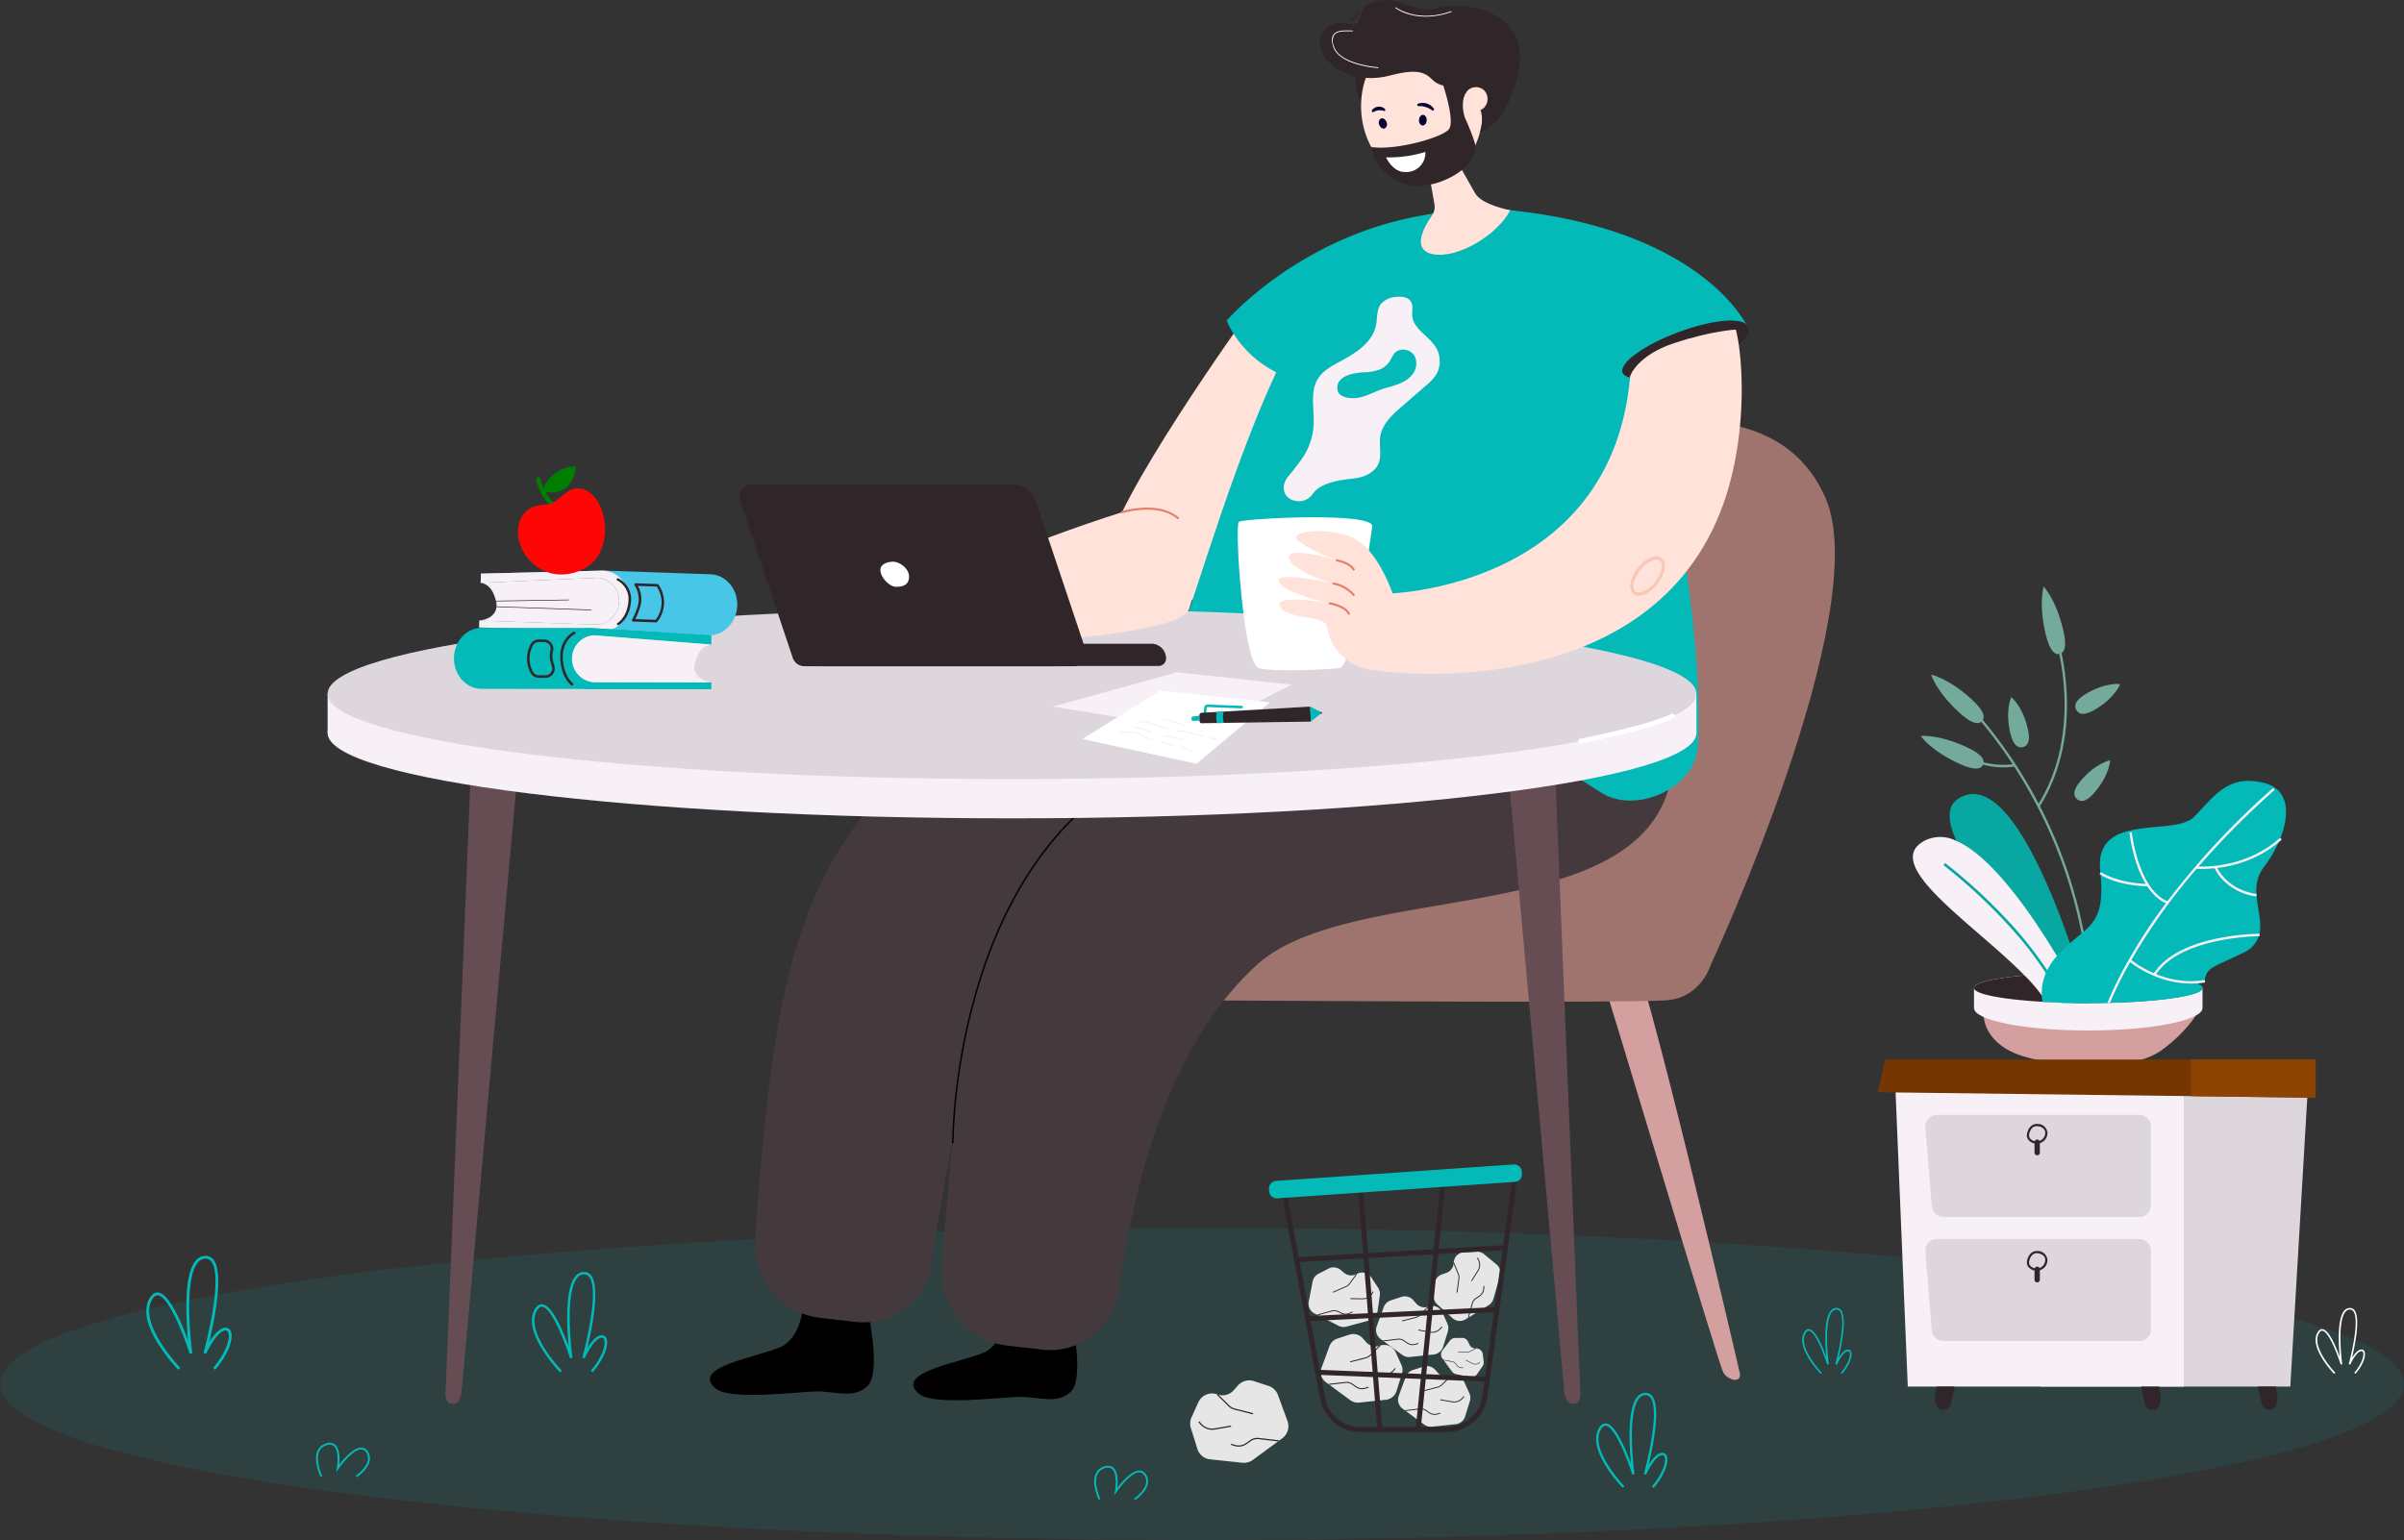 <svg xmlns="http://www.w3.org/2000/svg" xmlns:xlink="http://www.w3.org/1999/xlink" width="593" height="380" viewBox="0 0 593 380">
  <rect x="0" y="0" width="593" height="380" fill="#333333" stroke="none"/>
  <defs>
    <clipPath id="clip-path">
      <rect id="Rectangle_19918" data-name="Rectangle 19918" width="8.567" height="9.727" fill="none"/>
    </clipPath>
  </defs>
  <g id="Group_54543" data-name="Group 54543" transform="translate(-1 0)">
    <g id="Group_54545" data-name="Group 54545" transform="translate(0 0)">
      <g id="Group_52804" data-name="Group 52804">
        <g id="Group_54544" data-name="Group 54544">
          <path id="Path_49841" data-name="Path 49841" d="M1036.82,327.135s-33.659,46.788-34.811,59.539-5.442,21.224,18.816,12.094c17.462-6.572,36.013-47.385,36.013-47.385l-7.527-15.441Z" transform="translate(-728.031 -249.75)" fill="#ffe3db"/>
          <path id="Path_49842" data-name="Path 49842" d="M593,925.993c0,21.262-132.747,38.5-296.5,38.5S0,947.255,0,925.993s132.748-38.5,296.5-38.5S593,904.731,593,925.993" transform="translate(1 -584.492)" fill="#04bab8" opacity="0.1"/>
          <path id="Path_49843" data-name="Path 49843" d="M1337.612,816.2s-24.008-103.757-27.727-106.8-9.469-.339-7.439,5.41,29.942,99.293,31.109,101.389c1.127,2.024,4.732,2.9,4.058,0" transform="translate(-907.486 -477.578)" fill="#d3a09f"/>
          <path id="Path_49844" data-name="Path 49844" d="M979.879,476.872c12.5-15.954,63.062-54.961,89.054-68.6,33.115-17.379,73.267-24.221,85.359,4.011s-28.413,115.194-28.413,115.194-2.249,7.725-10.454,8.588-110.38.03-125.484,0c-44.272-.089-35.2-27.1-10.061-59.191" transform="translate(-702.936 -289.281)" fill="#9f746e"/>
          <path id="Path_49845" data-name="Path 49845" d="M908.457,936.642s-.1,8.4-5.751,10.836-22.075,4.789-15.857,10.1c3.568,3.051,20.168.836,24.863.776s9.128,1.929,12.576-1.258c3.794-3.506-.266-20.659-.266-20.659s-4.023,2.163-7.668,2.115c-5.251-.069-7.9-1.914-7.9-1.914" transform="translate(-659.174 -613.67)"/>
          <path id="Path_49846" data-name="Path 49846" d="M784.209,933.258s-.088,8.4-5.732,10.846-22.067,4.827-15.839,10.133c3.573,3.045,20.17.8,24.864.732s9.132,1.913,12.574-1.28c3.787-3.513-.3-20.659-.3-20.659s-4.02,2.169-7.664,2.128c-5.252-.059-7.9-1.9-7.9-1.9" transform="translate(-585.128 -611.637)"/>
          <path id="Path_49847" data-name="Path 49847" d="M804.962,691.194a18.25,18.25,0,0,1-16.144-19.378c3.783-55.007,8.9-82.711,27.486-105.633,11.94-14.726,29.377-28.7,50.29-36.336,18.031-6.583,33.222-9.368,52.932-8.825,32.143.887,46.8,6.947,46.8,6.947,19.7,51.99-18.47,55.371-46.4,54.339q-1.383-.051-2.781-.083c-16.931-.391-47.241,1.306-60.016,17.062-10.116,12.477-17.947,30.542-24.709,78.3a17.077,17.077,0,0,1-18.833,14.592Z" transform="translate(-601.535 -365.997)" fill="#44393d"/>
          <path id="Path_49848" data-name="Path 49848" d="M919.087,718.483a18.25,18.25,0,0,1-16.144-19.378c3.783-55.007,8.9-82.711,27.486-105.633,11.94-14.725,28.886-25.158,50.368-31.006,15.331-4.174,33.1-6.015,52.81-5.471,32.143.887,46.847-1.737,46.847-1.737,20.375,66.133-73.135,44.406-100.131,69.508-11.763,10.937-27.016,32.352-33.777,80.107a17.076,17.076,0,0,1-18.833,14.592Z" transform="translate(-669.566 -386.445)" fill="#44393d"/>
          <path id="Path_49849" data-name="Path 49849" d="M1158.708,288.482s-9.877-26.138-43.631-24.327-47.851,47.167-66.713,105.278c0,0-.031,6.149,28.368,13.881,18.443,5.021,38.378-.237,75.278,24.041,8.693,5.72,23.508-.954,24.083-11.343,1.143-20.692-3.114-60.211-17.385-107.53" transform="translate(-756.279 -211.913)" fill="#04bab8"/>
          <path id="Path_49850" data-name="Path 49850" d="M1205.356,291.843l-29.659,9.4s-61.408,7.188-77.778,4.563-21.046-15.568-21.046-15.568,17.093-19.864,46.569-25.621a82.649,82.649,0,0,1,8.627-1.226c5.007-.442,9.821-.9,14.735-.385,48.023,5.035,58.551,28.841,58.551,28.841" transform="translate(-773.274 -211.144)" fill="#04bab8"/>
          <path id="Path_49851" data-name="Path 49851" d="M1349.343,332.675c1.588,3.537-5.36,6.855-13.877,10.012s-16.114,3.794-16.968,1.422,5.36-6.855,13.878-10.012,15.935-3.722,16.967-1.422" transform="translate(-917.26 -252.18)" fill="#30262a"/>
          <path id="Path_49852" data-name="Path 49852" d="M1206.074,213.3l-5.084-8.965-1.479-2.61-8.7-15.346,2.91,16.522,1.748,9.916.553,3.139c.375,2.131-.815,2.856-1.98,5.034-.472.882-3.548,6.279,1.508,7.308,6.3,1.282,16.193-4.909,19.174-10.834-.034,0-7.008-1.266-8.651-4.163" transform="translate(-841.192 -165.602)" fill="#ffe3db"/>
          <path id="Path_49853" data-name="Path 49853" d="M1154.969,178.178a22.137,22.137,0,0,0,1.964,8.981c2.132,4.768,4.528-8.623,4.528-8.623Z" transform="translate(-819.824 -160.715)" fill="#30262a"/>
          <path id="Path_49854" data-name="Path 49854" d="M1159,175.815c-.844-9.937,5.151-18.56,13.392-19.26s15.606,6.787,16.45,16.724-5.151,18.56-13.392,19.26-15.606-6.787-16.45-16.724" transform="translate(-822.184 -147.798)" fill="#ffe3db"/>
          <path id="Path_49855" data-name="Path 49855" d="M1173.088,155.292l-7.242.814a5.275,5.275,0,0,1-4.331-1.481c-1.947-1.954-3.948-2.738-10.5-1.045-8.3,2.143-14.909-1.635-16.77-5.814-1.9-4.266,1.719-8.229,6.386-7.018s1.721-3.618,5.64-5.056c7.323-2.687,10.01,2.823,16.149,1.282,8.05-2.021,23.914.963,20.149,16.735Z" transform="translate(-807.166 -134.941)" fill="#30262a"/>
          <path id="Path_49856" data-name="Path 49856" d="M1193.463,198.6a.3.3,0,0,1,.013-.576,3.287,3.287,0,0,1,3.844,1.2.305.305,0,0,1-.046.427.333.333,0,0,1-.427-.046,5.2,5.2,0,0,0-3.192-1,.3.3,0,0,1-.192-.005" transform="translate(-842.653 -172.424)" fill="#080435"/>
          <path id="Path_49857" data-name="Path 49857" d="M1196.192,206.472c-.037.723-.492,1.288-1.017,1.261s-.921-.635-.884-1.358.492-1.288,1.017-1.261.92.635.884,1.358" transform="translate(-843.265 -176.771)" fill="#080435"/>
          <path id="Path_49858" data-name="Path 49858" d="M1165.752,201.458a.222.222,0,0,1-.193-.113.364.364,0,0,1,.028-.426,2.129,2.129,0,0,1,3.1-.318.361.361,0,0,1,.1.413.225.225,0,0,1-.318.116,3.183,3.183,0,0,0-2.574.261.2.2,0,0,1-.138.067" transform="translate(-826.106 -173.761)" fill="#080435"/>
          <path id="Path_49859" data-name="Path 49859" d="M1171.661,208.161a1.176,1.176,0,0,1-.46,1.554c-.5.175-1.093-.236-1.334-.919a1.175,1.175,0,0,1,.46-1.554c.5-.175,1.093.236,1.335.919" transform="translate(-828.647 -178.016)" fill="#080435"/>
          <path id="Path_49860" data-name="Path 49860" d="M1227.512,180.763s-2.581,11.622-9.347,13.913c0,0,3.849-9.269-9.042-11.585,0,0,10.478-4.08,18.389-2.328" transform="translate(-852.108 -161.995)" fill="#30262a"/>
          <path id="Path_49861" data-name="Path 49861" d="M1226.013,193.514a2.93,2.93,0,1,1,.26-4.362,3.1,3.1,0,0,1-.26,4.362" transform="translate(-859.11 -166.784)" fill="#ffe3db"/>
          <path id="Path_49862" data-name="Path 49862" d="M1182.916,187.12s2.883,8.649,1.447,10.718-13.181,5.391-19.2,4.46a11.842,11.842,0,0,0,12.074,9.568,17.223,17.223,0,0,0,5.678-1.262c3.74-1.53,7.168-3.965,7.983-7.923.248-1.2-2.648-7.646-2.648-7.646s-1.4-3.846.454-6.412c0,0-3.184-1.81-5.783-1.5" transform="translate(-825.901 -166.025)" fill="#30262a"/>
          <path id="Path_49863" data-name="Path 49863" d="M1174.147,229.1a30.727,30.727,0,0,0,9.708-1.335,4.712,4.712,0,0,1-4.965,4.957c-3.049.107-4.742-3.622-4.742-3.622" transform="translate(-831.258 -190.274)" fill="#fff"/>
          <path id="Path_49864" data-name="Path 49864" d="M1152.253,143.535l-.075-.4a1.871,1.871,0,0,0,1.767-2.009l.405-.05a2.29,2.29,0,0,1-2.1,2.461" transform="translate(-818.163 -138.597)" fill="#30262a"/>
          <path id="Path_49865" data-name="Path 49865" d="M1152.56,162.847a27.325,27.325,0,0,1-5.01-.906c-3.414-.979-5.528-2.513-6.114-4.438-.408-1.34-.369-2.307.119-2.957.779-1.035,2.521-1.012,4.059-.99q.342,0,.664.006v.2c-.217,0-.439,0-.667-.006-1.489-.021-3.177-.044-3.893.908a3.082,3.082,0,0,0-.088,2.774c1.371,4.5,10.847,5.193,10.943,5.2Z" transform="translate(-811.593 -146.035)" fill="#fff"/>
          <path id="Path_49866" data-name="Path 49866" d="M1187.33,141.694a14.99,14.99,0,0,1-3.821-.481,11.067,11.067,0,0,1-3.734-1.666l.125-.161c.052.04,5.307,4.007,13.736.932l.07.192a18.541,18.541,0,0,1-6.376,1.184" transform="translate(-834.613 -137.591)" fill="#fff"/>
          <path id="Path_49867" data-name="Path 49867" d="M909.083,689.07a149.511,149.511,0,0,1,7.829-43.751c4.584-13.249,10.913-24.435,18.813-33.25a69.964,69.964,0,0,1,36.784-21.759l.084.359A69.6,69.6,0,0,0,936,612.315c-7.867,8.778-14.172,19.922-18.739,33.124a149.077,149.077,0,0,0-7.809,43.629Z" transform="translate(-673.252 -407.008)" fill="#020202"/>
          <path id="Path_49875" data-name="Path 49875" d="M1262.171,738.021l.864-.084c.673-.066,1.176-1.178,1.123-2.485l-6.7-165.2-12.737-6.307,15.44,170.746c.113,1.954,1,3.427,2.012,3.329" transform="translate(-873.327 -391.623)" fill="#654d53"/>
          <path id="Path_49876" data-name="Path 49876" d="M601.746,738.021l-.864-.084c-.673-.066-1.176-1.178-1.123-2.485l6.7-165.2,12.737-6.307-15.44,170.746c-.113,1.954-1,3.427-2.012,3.329" transform="translate(-488.86 -391.623)" fill="#654d53"/>
          <path id="Path_49877" data-name="Path 49877" d="M612.868,586.733a.663.663,0,0,1-.067,0c-17.711-1.816-31.865-3.91-42.068-6.224a.654.654,0,1,1,.29-1.276c10.152,2.3,24.253,4.387,41.912,6.2a.654.654,0,0,1-.066,1.305" transform="translate(-471.255 -400.231)" fill="#fff"/>
          <path id="Path_49878" data-name="Path 49878" d="M865.4,552.784c0,11.629-75.587,21.057-168.828,21.057s-168.828-9.428-168.828-21.057,75.587-21.057,168.828-21.057S865.4,541.154,865.4,552.784" transform="translate(-445.932 -371.917)" fill="#f7f0f7"/>
          <rect id="Rectangle_19917" data-name="Rectangle 19917" width="337.655" height="9.71" transform="translate(81.81 171.167)" fill="#f7f0f7"/>
          <path id="Path_49879" data-name="Path 49879" d="M865.4,528.742c0,11.629-75.587,21.056-168.828,21.056s-168.828-9.427-168.828-21.056,75.587-21.057,168.828-21.057S865.4,517.112,865.4,528.742" transform="translate(-445.932 -357.558)" fill="#ddd7dd"/>
          <path id="Path_49880" data-name="Path 49880" d="M1291.991,579.4a.586.586,0,0,1-.112-1.161c.164-.032,16.522-3.252,22.657-6.181a.586.586,0,0,1,.5,1.057c-6.268,2.993-22.259,6.141-22.937,6.274a.571.571,0,0,1-.113.011" transform="translate(-901.157 -395.926)" fill="#fff"/>
          <path id="Path_49881" data-name="Path 49881" d="M1591.459,756.976a16.22,16.22,0,0,1-1.064,1.529.953.953,0,0,0-.061.08l-.006,0a36.593,36.593,0,0,1-7.621,7.172,16.094,16.094,0,0,1-5.258,2.253h0l-.044.012c-.453.116-.921.227-1.4.324h0c-6.826,1.429-16.2,1.122-23.556-.431h0l-1.266-.286h0q-.945-.226-1.833-.48a19.218,19.218,0,0,1-4.711-2c-.16-.1-.315-.2-.467-.3-5.1-3.353-5.011-7.884-5.011-7.884Z" transform="translate(-1048.839 -506.387)" fill="#d3a09f"/>
          <path id="Path_49882" data-name="Path 49882" d="M1589.625,734.531v4.957c0,3.067-12.617,5.553-28.184,5.553s-28.184-2.486-28.184-5.553v-4.957c0-1.557,7.268-2.892,17.571-3.443,3.276-.178,6.859-.276,10.613-.276,15.567,0,28.184,1.663,28.184,3.719" transform="translate(-1045.326 -490.767)" fill="#f7f0f7"/>
          <path id="Path_49883" data-name="Path 49883" d="M1589.625,734.53c0,.3-.265.591-.77.867-2.548,1.409-11.188,2.51-22.057,2.787-.214.006-.427.009-.64.015-1.481.034-3.005.052-4.559.052h-.158q-1.9,0-3.729-.032-.977-.017-1.937-.043c-.245-.006-.487-.015-.729-.02l-1.733-.061q-1.128-.047-2.213-.1l-.2-.011-.738-.04c-9.952-.574-16.9-1.882-16.9-3.409,0-1.285,4.963-2.421,12.5-3.084,1.326-.118,2.729-.222,4.2-.309.285-.017.577-.034.867-.049.015,0,.026,0,.041,0,.089-.006.182-.009.271-.015.248-.014.5-.026.752-.037,1.384-.067,2.819-.118,4.3-.156q1.561-.043,3.179-.054c.683-.009,1.375-.012,2.072-.012,2.818,0,5.539.055,8.1.155.216.009.432.018.645.029,2.637.112,5.1.274,7.335.481h0q1.223.113,2.348.243h0a51.183,51.183,0,0,1,6.654,1.115.009.009,0,0,0,.012,0,13.787,13.787,0,0,1,1.712.548c.888.36,1.366.746,1.366,1.147" transform="translate(-1045.326 -490.756)" fill="#30262a"/>
          <path id="Path_49889" data-name="Path 49889" d="M1557.175,690.765c-12.189-1.4-22.066-7.4-29.358-17.836a8.773,8.773,0,0,0-.563-.764.2.2,0,0,0,.061.031l.188-.568c.166.056.271.2.8.956,7.191,10.289,16.928,16.205,28.941,17.585Z" transform="translate(-1041.748 -455.433)" fill="#f7f0f7"/>
          <path id="Path_49890" data-name="Path 49890" d="M1553.2,673.642l-.573-.156c2.105-7.849-3.078-19.392-3.131-19.507l.539-.25a50.032,50.032,0,0,1,2.4,6.884c.974,3.614,1.9,8.808.765,13.03" transform="translate(-1055.005 -444.744)" fill="#f7f0f7"/>
          <path id="Path_49893" data-name="Path 49893" d="M1545.1,639.819c1.436,2.814.978,4.112-.114,4.68s-2.4.192-3.842-2.622c-2.616-5.126-1.9-8.633-1.9-8.633s3.2,1.374,5.858,6.575" transform="translate(-1048.838 -432.5)" fill="#f7f0f7"/>
          <path id="Path_49895" data-name="Path 49895" d="M1571.51,682.388c-.172,3.161-1.218,4.046-2.444,3.978s-2.171-1.063-2-4.224c.312-5.758,2.685-8.418,2.685-8.418s2.075,2.822,1.758,8.664" transform="translate(-1065.468 -456.674)" fill="#f7f0f7"/>
          <path id="Path_49896" data-name="Path 49896" d="M1524.779,665.915c2,2.438,1.827,3.805.88,4.6s-2.308.708-4.308-1.731c-3.642-4.442-3.689-8.021-3.689-8.021s3.421.649,7.117,5.156" transform="translate(-1036.03 -448.928)" fill="#f7f0f7"/>
          <g id="Group_54944" data-name="Group 54944">
            <path id="Path_49884" data-name="Path 49884" d="M1600,560.153c-2.7,1.6-4.013,1.212-4.635.142s-.323-2.414,2.381-4.017c4.925-2.92,8.432-2.393,8.432-2.393s-1.182,3.306-6.179,6.268" transform="translate(-1082.187 -385.085)" fill="#74aa9c"/>
            <path id="Path_49885" data-name="Path 49885" d="M1599.535,608.516c-2.045,2.4-3.408,2.458-4.34,1.649s-1.079-2.179.966-4.579c3.725-4.372,7.211-5.02,7.211-5.02s-.059,3.514-3.838,7.95" transform="translate(-1081.858 -412.985)" fill="#74aa9c"/>
            <path id="Path_49886" data-name="Path 49886" d="M1562.438,641.562l-1.379-1.044c.279-2.536.554-5.959-2.531-19.535a116.592,116.592,0,0,0-25.781-50.106l.447-.394a117.2,117.2,0,0,1,25.918,50.392c3.1,13.661,3.333,20.594,3.326,20.687" transform="translate(-1045.022 -395.11)" fill="#74aa9c"/>
            <path id="Path_49887" data-name="Path 49887" d="M1572.494,568.038l-.5-.323c11.622-18.323,4.618-40.572,4.547-40.794l.564-.187c.072.225,7.165,22.737-4.611,41.3" transform="translate(-1068.418 -368.934)" fill="#74aa9c"/>
            <path id="Path_49888" data-name="Path 49888" d="M1535.412,599.647a20.882,20.882,0,0,1-10.635-3.083l.332-.5a19.776,19.776,0,0,0,13.021,2.76l.1.591a17.262,17.262,0,0,1-2.814.228" transform="translate(-1040.271 -410.29)" fill="#74aa9c"/>
            <path id="Path_49891" data-name="Path 49891" d="M1517.046,554.246c3.139,2.86,3.406,4.457,2.583,5.378s-2.424.818-5.563-2.042c-5.719-5.209-6.993-9.395-6.993-9.395s4.171.774,9.974,6.059" transform="translate(-1029.718 -381.709)" fill="#74aa9c"/>
            <path id="Path_49892" data-name="Path 49892" d="M1512.014,588.411c3.847,1.771,4.578,3.213,4.069,4.342s-2.068,1.518-5.915-.253c-7.009-3.225-9.473-6.829-9.473-6.829s4.208-.532,11.318,2.74" transform="translate(-1025.916 -404.068)" fill="#74aa9c"/>
            <path id="Path_49894" data-name="Path 49894" d="M1558.966,569.763c.715,3.082-.042,4.228-1.239,4.512s-2.379-.4-3.094-3.487c-1.3-5.615.234-8.841.234-8.841s2.777,2.12,4.1,7.816" transform="translate(-1057.756 -389.927)" fill="#74aa9c"/>
            <path id="Path_49897" data-name="Path 49897" d="M1579.954,504.941c.986,4.152.31,5.621-.885,5.91s-2.457-.711-3.442-4.863c-1.8-7.563-.5-11.742-.5-11.742s3.005,3.021,4.826,10.694" transform="translate(-1070.016 -349.504)" fill="#74aa9c"/>
          </g>
          <path id="Path_49898" data-name="Path 49898" d="M1552.722,673.052h-.158c-1.265,0-2.511-.012-3.729-.032q-.977-.017-1.937-.043c-.245-.006-.487-.014-.729-.02l-1.732-.061a47.506,47.506,0,0,0-3.352-6.957c-1.876-3.291-4.176-6.779-6.588-10.295,0,0,0-.005-.006-.005-.917-1.343-1.851-2.692-2.787-4.035l0,0c-4.649-6.689-9.257-13.254-11.649-18.575-2.51-5.58-2.58-9.781,2.3-11.3,11.5-3.585,22.987,27.6,28.14,43.9.995,3.15,1.755,5.747,2.231,7.427" transform="translate(-1036.45 -425.511)" fill="#09a7a1"/>
          <path id="Path_49899" data-name="Path 49899" d="M1537.655,688.169l-2.2.5q-.977-.017-1.937-.043l-.729-.02-1.732-.06q-1.128-.048-2.213-.1a37.768,37.768,0,0,0-5.34-6.545c-12.537-12.825-36.337-27.78-24.258-33.493a8.7,8.7,0,0,1,7.427.271c10.064,4.406,21.509,22.566,27.261,32.654,2.326,4.078,3.721,6.836,3.721,6.836" transform="translate(-1023.071 -441.177)" fill="#f7f0f7"/>
          <path id="Path_49900" data-name="Path 49900" d="M1544.651,698.118c-.246-.006-.487-.015-.729-.02a57.523,57.523,0,0,0-3.905-7.084,87.729,87.729,0,0,0-7.767-10.228s0-.006-.005-.006a129.612,129.612,0,0,0-17.647-16.633l.389-.533a129.714,129.714,0,0,1,14.468,13.128l0,0a94.655,94.655,0,0,1,11.312,14.232,56.88,56.88,0,0,1,3.882,7.142" transform="translate(-1034.203 -450.672)" fill="#09a7a1"/>
          <path id="Path_49901" data-name="Path 49901" d="M1633.505,627.523c-.133.331-.271.663-.419.994,0,0,0,0,0,.006a30.592,30.592,0,0,1-3.68,6.17,9.489,9.489,0,0,0-1.807,6.606v0c0,.063.005.124.009.19.21,3.38,1.357,6.79.729,9.666-.047.2-.1.4-.164.6a6.926,6.926,0,0,1-3.906,4.1c-7.577,3.744-8.787,3.438-9.461,6.721v0c-.044.2-.081.4-.119.622v0c-.6.093-1.182.159-1.76.2.888.36,1.365.747,1.365,1.147,0,.3-.265.591-.769.867-2.547,1.409-11.188,2.51-22.056,2.787-.213.006-.427.008-.64.014-1.533.034-3.109.052-4.718.052-3.727,0-7.288-.095-10.543-.271-.248-.014-.492-.026-.738-.04a12.528,12.528,0,0,1,.669-6.749c.015-.035.026-.07.041-.1a15.116,15.116,0,0,1,2.646-4.254c6.788-7.825,12.24-6.453,10.966-20.3-.014-.156-.031-.312-.046-.476v0c-.014-.127-.026-.259-.04-.392-1.579-14.782,18.194-8.393,23.14-13.381s8.309-10.586,17.2-8.393c6.26,1.547,6.456,7.632,4.1,13.6" transform="translate(-1069.992 -420.734)" fill="#04bab8"/>
          <path id="Path_49902" data-name="Path 49902" d="M1655.992,618.225a201.278,201.278,0,0,0-18.745,18.869v0h0c-.168.193-.329.383-.493.574a147.347,147.347,0,0,0-16.14,22.558c-.1.179-.2.349-.3.522v0q-.851,1.505-1.562,2.862c-1.567,2.983-2.663,5.415-3.392,7.188-.213.006-.426.009-.64.014.714-1.76,1.8-4.21,3.386-7.231a130.341,130.341,0,0,1,11.079-17.416c.121-.164.245-.331.372-.5a190.32,190.32,0,0,1,26.048-27.9Z" transform="translate(-1093.885 -423.326)" fill="#f7f0f7"/>
          <path id="Path_49903" data-name="Path 49903" d="M1621.747,672.6c-8.109-.294-11.688-2.943-11.837-3.055l.356-.48c.035.027,3.6,2.649,11.5,2.936Z" transform="translate(-1091.02 -453.881)" fill="#f7f0f7"/>
          <path id="Path_49904" data-name="Path 49904" d="M1637.558,662.368c-3.216-1.214-5.855-4.651-7.632-9.937a40.374,40.374,0,0,1-1.728-7.649l.59-.063c.015.143,1.583,14.3,8.978,17.088Z" transform="translate(-1101.921 -439.361)" fill="#f7f0f7"/>
          <path id="Path_49905" data-name="Path 49905" d="M1670.352,655.79c-.936,0-1.484-.051-1.509-.053l.059-.6c.116.012,11.66,1.071,20.683-7.034l.394.447c-7.271,6.531-16.14,7.236-19.627,7.236" transform="translate(-1126.15 -441.37)" fill="#f7f0f7"/>
          <path id="Path_49906" data-name="Path 49906" d="M1690.466,673.225a13.943,13.943,0,0,1-8.1-3.926,10.459,10.459,0,0,1-2.182-3.093l.549-.226c.022.056,2.336,5.564,9.816,6.653Z" transform="translate(-1132.911 -452.041)" fill="#f7f0f7"/>
          <path id="Path_49907" data-name="Path 49907" d="M1646.635,728.165c-.081.015-.162.026-.242.038-.6.092-1.182.158-1.762.2q-.756.052-1.487.052a23.766,23.766,0,0,1-9.243-1.957h0a26.253,26.253,0,0,1-5.772-3.343v0c-.191-.147-.292-.233-.3-.242l.39-.452c.005.006.077.066.21.173a25.325,25.325,0,0,0,5.585,3.268c.185.081.372.159.565.236.53.213,1.089.418,1.675.606h0a22.353,22.353,0,0,0,6.654,1.115.008.008,0,0,0,.012,0,20.119,20.119,0,0,0,3.591-.277.078.078,0,0,0,.026,0Z" transform="translate(-1101.699 -485.763)" fill="#f7f0f7"/>
          <path id="Path_49908" data-name="Path 49908" d="M1643.294,717.134l-.5-.317c1.762-2.851,5.873-6.68,15.442-8.734a58.041,58.041,0,0,1,10.758-1.239v.6c-.2,0-19.779.121-25.7,9.691" transform="translate(-1110.62 -476.448)" fill="#f7f0f7"/>
          <path id="Path_49909" data-name="Path 49909" d="M1639.888,797.67H1573.81v75.42h61.643Z" transform="translate(-1069.5 -530.947)" fill="#ddd7dd"/>
          <path id="Path_49910" data-name="Path 49910" d="M1556.284,797.67h-71.211l3.126,75.42h68.085Z" transform="translate(-1016.603 -530.947)" fill="#f7f0f7"/>
          <path id="Path_49911" data-name="Path 49911" d="M1582.493,783.883H1476.327l-1.834,8.073,108,1.355Z" transform="translate(-1010.297 -522.449)" fill="#743701"/>
          <path id="Path_49912" data-name="Path 49912" d="M1556.349,919.41h-48.392a2.844,2.844,0,0,1-2.824-2.627l-1.585-19.445a2.85,2.85,0,0,1,2.824-3.1h49.976a2.848,2.848,0,0,1,2.834,2.861v19.445a2.848,2.848,0,0,1-2.834,2.862" transform="translate(-1027.611 -588.515)" fill="#ddd7dd"/>
          <path id="Path_49913" data-name="Path 49913" d="M1556.349,843.068h-48.392a2.845,2.845,0,0,1-2.824-2.627L1503.549,821a2.85,2.85,0,0,1,2.824-3.1h49.976a2.848,2.848,0,0,1,2.834,2.861v19.445a2.848,2.848,0,0,1-2.834,2.861" transform="translate(-1027.611 -542.794)" fill="#ddd7dd"/>
          <path id="Path_49914" data-name="Path 49914" d="M1665.892,783.883v9.043l30.7.385v-9.428Z" transform="translate(-1124.391 -522.449)" fill="#8d4302"/>
          <path id="Path_49915" data-name="Path 49915" d="M1514.283,984.4l-.8,3.743a2.069,2.069,0,0,1-2.408,1.964c-1.064-.017-1.829-1.851-1.56-3.543l.336-2.164Z" transform="translate(-1031.139 -642.259)" fill="#30262a"/>
          <path id="Path_49916" data-name="Path 49916" d="M1635.335,984.4l.8,3.743a2.07,2.07,0,0,0,2.409,1.964c1.063-.017,1.828-1.851,1.56-3.543l-.335-2.164Z" transform="translate(-1106.176 -642.259)" fill="#30262a"/>
          <path id="Path_49917" data-name="Path 49917" d="M1706.663,984.4l.8,3.743a2.068,2.068,0,0,0,2.408,1.964c1.063-.017,1.829-1.851,1.56-3.543l-.335-2.164Z" transform="translate(-1148.695 -642.259)" fill="#30262a"/>
          <path id="Path_49918" data-name="Path 49918" d="M1568,828.18a2.65,2.65,0,0,1-2.043-.886,1.866,1.866,0,0,1-.356-1.6c.3-1.463,1.223-2.373,2.4-2.373a2.425,2.425,0,0,1,2.629,2.182A2.628,2.628,0,0,1,1568,828.18m-1.871-2.373a1.318,1.318,0,0,0,.247,1.144,2.143,2.143,0,0,0,3.713-1.445c0-1.025-1.062-1.637-2.089-1.637-1.363,0-1.776,1.484-1.871,1.939" transform="translate(-1064.58 -545.992)" fill="#30262a"/>
          <path id="Path_49919" data-name="Path 49919" d="M1570.869,836.764h0a.66.66,0,0,1-.658-.658v-2.574a.658.658,0,1,1,1.316,0v2.574a.66.66,0,0,1-.658.658" transform="translate(-1067.354 -551.693)" fill="#30262a"/>
          <path id="Path_49920" data-name="Path 49920" d="M1568,906.426a2.649,2.649,0,0,1-2.043-.886,1.865,1.865,0,0,1-.356-1.6c.3-1.464,1.223-2.373,2.4-2.373a2.425,2.425,0,0,1,2.629,2.182,2.628,2.628,0,0,1-2.629,2.675m-1.871-2.373a1.317,1.317,0,0,0,.247,1.143,2.143,2.143,0,0,0,3.713-1.445c0-1.025-1.062-1.637-2.089-1.637-1.363,0-1.776,1.485-1.871,1.94" transform="translate(-1064.58 -592.882)" fill="#30262a"/>
          <path id="Path_49921" data-name="Path 49921" d="M1570.869,915.008h0a.66.66,0,0,1-.658-.658v-2.574a.658.658,0,0,1,1.316,0v2.574a.66.66,0,0,1-.658.658" transform="translate(-1067.354 -598.574)" fill="#30262a"/>
          <path id="Path_49984" data-name="Path 49984" d="M1166.418,421.106c-5.775-.857,2.216-19,2.195-19.012.058.03,55.368-1.044,59.9-53.6.036-.4,2.031-5.3,10.819-8.2,9.491-3.138,15.254-3.344,15.254-3.344,1.417,5.31,2.766,20.261-.946,35.79-13.1,54.8-77.712,49.784-87.226,48.372" transform="translate(-825.401 -255.617)" fill="#ffe3db"/>
          <g id="Group_52802" data-name="Group 52802" transform="translate(403.126 137.283)" opacity="0.3">
            <g id="Group_52801" data-name="Group 52801" transform="translate(0 0)">
              <g id="Group_52800" data-name="Group 52800" clip-path="url(#clip-path)">
                <path id="Path_49985" data-name="Path 49985" d="M1325.394,485.439a2.063,2.063,0,0,1-1.316-.429c-1.37-1.1-.911-3.9,1.046-6.391a7.2,7.2,0,0,1,4.3-2.888,2.176,2.176,0,0,1,1.647.409c1.37,1.1.911,3.9-1.046,6.391a7.2,7.2,0,0,1-4.3,2.888,2.9,2.9,0,0,1-.33.019m4.363-8.922a2.15,2.15,0,0,0-.244.015,6.5,6.5,0,0,0-3.756,2.586c-1.625,2.063-2.163,4.474-1.176,5.264a1.375,1.375,0,0,0,1.051.238,6.5,6.5,0,0,0,3.756-2.586c1.624-2.063,2.162-4.474,1.175-5.264a1.255,1.255,0,0,0-.807-.253" transform="translate(-1323.29 -475.711)" fill="#ec865c"/>
              </g>
            </g>
          </g>
          <path id="Path_49986" data-name="Path 49986" d="M1149.1,329.05c-1.757-2.7-5.422-4.358-5.7-7.567-.1-1.191.292-2.5-.329-3.522-.682-1.123-2.234-1.3-3.54-1.169a5.42,5.42,0,0,0-3.844,1.724c-1.114,1.438-.867,3.463-1.219,5.248-.847,4.3-5.085,6.947-8.952,9.014-2.008,1.073-4.115,2.213-5.336,4.135-2.066,3.253-.926,7.479-1.1,11.329a16.073,16.073,0,0,1-2.945,8.547c-1.043,1.465-2.126,2.9-3.3,4.266-2.077,2.406-1.2,5.618,1.823,6.077a4.062,4.062,0,0,0,4.028-1.5c2.141-3.467,8.412-3.766,10.749-4.1s4.785-1.494,5.667-3.684c.832-2.063.058-4.418.4-6.617.467-3.047,2.946-5.33,5.275-7.351l5.994-5.2a12.184,12.184,0,0,0,2.51-2.666,6.649,6.649,0,0,0-.174-6.957m-5.935,7.174c-2.125,2.36-5.486,2.579-8.264,3.711-2.16.88-4.026,1.944-6.455,1.829-1.572-.075-3.5-.552-3.55-2.43-.082-3.245,4.332-3.814,6.624-3.952a10.764,10.764,0,0,0,4.17-.828,5.482,5.482,0,0,0,2.281-2.125,8.666,8.666,0,0,1,1.126-1.841,2.768,2.768,0,0,1,1.235-.7,3.322,3.322,0,0,1,3.622,1.459,4.282,4.282,0,0,1-.788,4.874" transform="translate(-794.033 -243.533)" fill="#f7f0f7"/>
          <path id="Path_49987" data-name="Path 49987" d="M1116.738,454.251s-4.631,34.465-8.015,34.783-16.066,1.038-19.932,0-6-35.279-4.933-36.1,34.295-2.61,32.88,1.321" transform="translate(-777.273 -324.179)" fill="#fff"/>
          <path id="Path_49988" data-name="Path 49988" d="M1136.715,475.826s-3.722-11.265-10.1-14.024-16.6-1.463-13.012,1.086a45.8,45.8,0,0,0,9.071,4.539s-11.916-3.7-11.575-.54,10.736,6.281,10.736,6.281-14.531-3.275-13.241-.392,12.346,5.291,12.346,5.291-13.641-2.506-12.065.807,11.286,2,11.627,5.16a12.658,12.658,0,0,0,12.646,10.58Z" transform="translate(-792.136 -329.225)" fill="#ffe3db"/>
          <path id="Path_49989" data-name="Path 49989" d="M1147.768,480.252c-.865-1.82-4.253-2.36-4.287-2.365l.078-.506c.15.023,3.692.588,4.672,2.651Z" transform="translate(-812.978 -339.419)" fill="#e47e6a"/>
          <path id="Path_49990" data-name="Path 49990" d="M1146.594,495a8.652,8.652,0,0,0-5.178-2.894l.069-.508a9.016,9.016,0,0,1,5.52,3.1Z" transform="translate(-811.747 -347.906)" fill="#e47e6a"/>
          <path id="Path_49991" data-name="Path 49991" d="M1144.01,506.882c-.754-2.007-4.782-2.644-4.823-2.65l.077-.507c.178.027,4.366.688,5.225,2.976Z" transform="translate(-810.419 -355.15)" fill="#e47e6a"/>
          <path id="Path_49992" data-name="Path 49992" d="M1078.55,990.615l-2.346-6.4a3.716,3.716,0,0,0-2.337-2.255l-3.6-1.175a3.717,3.717,0,0,0-3.941,1.074l-1.028,1.165a3.717,3.717,0,0,1-4.069,1.03,3.717,3.717,0,0,0-4.67,1.958l-1.679,3.717a3.715,3.715,0,0,0-.162,2.635l1.6,5.132a3.715,3.715,0,0,0,3.16,2.593l7.941.836a3.717,3.717,0,0,0,2.59-.7l7.254-5.332a3.716,3.716,0,0,0,1.288-4.274" transform="translate(-759.967 -639.993)" fill="#e6e6e6"/>
          <path id="Path_49993" data-name="Path 49993" d="M1079.719,993.927l-4.572-1.173a3.155,3.155,0,0,1-1.43-.809l-2.891-2.848.212-.215,2.891,2.848a2.86,2.86,0,0,0,1.294.731l4.571,1.173Z" transform="translate(-769.669 -644.931)" fill="#30262a"/>
          <path id="Path_49994" data-name="Path 49994" d="M1081.3,1017.883a3.444,3.444,0,0,1-1.026-.158l-.893-.279.09-.288.894.279a3.1,3.1,0,0,0,2.7-.411l1.147-.792a2.937,2.937,0,0,1,2.005-.5l5,.574-.034.3-5-.574a2.635,2.635,0,0,0-1.8.451l-1.147.792a3.4,3.4,0,0,1-1.936.608" transform="translate(-774.765 -660.925)" fill="#30262a"/>
          <path id="Path_49995" data-name="Path 49995" d="M1062.99,1007.668a3.888,3.888,0,0,1-3.057-1.486l-.349-.443.238-.186.349.443a3.586,3.586,0,0,0,3.449,1.316l3.978-.7.053.3-3.979.7a3.875,3.875,0,0,1-.681.06" transform="translate(-762.966 -654.867)" fill="#30262a"/>
          <path id="Path_49996" data-name="Path 49996" d="M955.814,440.518s-44.834,13.058-53.838,22.167,7.743,13.884,7.743,13.884,49.778-1.891,52.04-8.862c6.527-20.115-5.945-27.189-5.945-27.189" transform="translate(-667.431 -317.437)" fill="#ffe3db"/>
          <path id="Path_49997" data-name="Path 49997" d="M867.577,476.568H805.01a3.04,3.04,0,0,1-2.886-2.068l-13-38.83a3.024,3.024,0,0,1,2.886-3.973h60.168a6.363,6.363,0,0,1,6.041,4.327l12.245,36.57a3.024,3.024,0,0,1-2.886,3.973" transform="translate(-601.649 -312.178)" fill="#30262a"/>
          <path id="Path_49998" data-name="Path 49998" d="M857.854,476.568H795.287A3.039,3.039,0,0,1,792.4,474.5l-13-38.83a3.024,3.024,0,0,1,2.886-3.973h60.168a6.363,6.363,0,0,1,6.041,4.327l12.245,36.57a3.024,3.024,0,0,1-2.886,3.973" transform="translate(-595.853 -312.178)" fill="#30262a"/>
          <path id="Path_49999" data-name="Path 49999" d="M865.337,481.035c0-1.474,1.7-2.075,3.185-2.075s3.909,1.618,3.893,3.684c-.016,2.229-1.759,2.519-3.243,2.519s-3.835-2.251-3.835-4.128" transform="translate(-647.175 -340.365)" fill="#fff"/>
          <path id="Path_50000" data-name="Path 50000" d="M904.493,529.206h-85.6v5.487h87.389a1.849,1.849,0,0,0,1.849-1.849,3.638,3.638,0,0,0-3.638-3.638" transform="translate(-619.489 -370.368)" fill="#30262a"/>
          <path id="Path_50001" data-name="Path 50001" d="M948.809,450.991c-.03-.116-3.1-11.622-5.084-15.2-1.942-3.495-4.349-4.2-4.373-4.211l.13-.47c.106.029,2.62.756,4.669,4.444,2.015,3.626,5,14.832,5.13,15.307Z" transform="translate(-691.296 -311.807)" fill="#30262a"/>
          <path id="Path_50002" data-name="Path 50002" d="M974.175,506.422c-2.344,0-2.932-1.046-2.956-1.091l-.017-.038-4.876-14.563.462-.155,4.867,14.536c.069.1.633.823,2.519.823Z" transform="translate(-707.375 -347.311)" fill="#30262a"/>
          <path id="Path_50003" data-name="Path 50003" d="M1026.293,448.694a.254.254,0,0,1-.165-.061c-4.866-4.1-13.54-1.429-13.626-1.4a.256.256,0,1,1-.154-.489,23.127,23.127,0,0,1,5.11-.877c3.781-.223,6.893.6,9,2.375a.256.256,0,0,1-.165.452" transform="translate(-734.702 -320.58)" fill="#e47e6a"/>
          <path id="Path_50004" data-name="Path 50004" d="M677.343,485.346l-26.527-.915-30.066.749-.078,2.264,29.082-1.264a5.824,5.824,0,0,1-.4,11.594l-29-1-.058,1.672,56.531,1.95c3.794.131,6.985-3.132,7.129-7.288s-2.816-7.631-6.61-7.762" transform="translate(-501.103 -343.642)" fill="#47c6e7"/>
          <path id="Path_50005" data-name="Path 50005" d="M657.425,492.193h0c.143-4.156-2.816-7.631-6.61-7.762l-30.065.749-.078,2.264,29.082-1.264a5.825,5.825,0,0,1-.4,11.594l-29-1-.058,1.673,30,1.034c3.794.131,6.985-3.132,7.129-7.288" transform="translate(-501.102 -343.641)" fill="#f7f0f7"/>
          <path id="Path_50006" data-name="Path 50006" d="M649.838,488.777l-29.081,1.258c2.623.423,3.413,3.089,3.775,4.512.735,2.885-1.449,4.544-4.1,4.785v.04l29,1a5.825,5.825,0,0,0,.4-11.594" transform="translate(-501.187 -346.232)" fill="#f7f0f7"/>
          <path id="Path_50007" data-name="Path 50007" d="M654.256,507.3l-23.41-.807.006-.158,23.41.807Z" transform="translate(-507.393 -356.708)" fill="#30262a"/>
          <path id="Path_50008" data-name="Path 50008" d="M704.64,500.715a.332.332,0,0,1-.263-.122.254.254,0,0,1,.087-.381c.023-.013,2.31-1.386,2.682-5.229a5.266,5.266,0,0,0-2.747-5.3.257.257,0,0,1-.131-.371.342.342,0,0,1,.428-.114,5.735,5.735,0,0,1,3.081,5.831c-.4,4.128-2.858,5.581-2.963,5.641a.351.351,0,0,1-.174.045" transform="translate(-551.139 -346.465)" fill="#30262a"/>
          <rect id="Rectangle_19919" data-name="Rectangle 19919" width="17.986" height="0.158" transform="translate(123.344 148.231) rotate(-0.883)" fill="#30262a"/>
          <path id="Path_50009" data-name="Path 50009" d="M719.579,501.848h-.011l-5.67-.2a.316.316,0,0,1-.262-.476,17.041,17.041,0,0,0,1.562-3.988,6.506,6.506,0,0,0-.957-4.5.314.314,0,0,1-.013-.329.322.322,0,0,1,.287-.161l5.38.185a.317.317,0,0,1,.248.135,7.691,7.691,0,0,1-.323,9.218.317.317,0,0,1-.241.111m-5.15-.811,5,.173a6.91,6.91,0,0,0,.281-8.2l-4.649-.16a6.65,6.65,0,0,1,.749,4.492,18.029,18.029,0,0,1-1.383,3.7" transform="translate(-556.719 -348.273)" fill="#30262a"/>
          <path id="Path_50010" data-name="Path 50010" d="M611.782,519.507l26.543.028,30.02,1.817,0,2.266-29.018-2.3a5.824,5.824,0,0,0-.013,11.6l29.021.031,0,1.673-56.565-.06c-3.8,0-6.87-3.378-6.865-7.536s3.085-7.526,6.881-7.522" transform="translate(-491.927 -364.586)" fill="#04bab8"/>
          <path id="Path_50011" data-name="Path 50011" d="M670.618,527.1h0c0-4.158,3.085-7.526,6.881-7.522l30.02,1.817,0,2.266-29.018-2.3a5.825,5.825,0,0,0-.013,11.6l29.021.031,0,1.673-30.022-.032c-3.8,0-6.87-3.378-6.865-7.537" transform="translate(-531.102 -364.628)" fill="#04bab8"/>
          <path id="Path_50012" data-name="Path 50012" d="M682.306,524.014l29.018,2.29c-2.636.329-3.52,2.966-3.933,4.375-.837,2.857,1.287,4.593,3.923,4.927v.04l-29.02-.031a5.824,5.824,0,0,1,.013-11.6" transform="translate(-534.909 -367.274)" fill="#f7f0f7"/>
          <path id="Path_50013" data-name="Path 50013" d="M672.731,535.1a.313.313,0,0,1-.183-.059c-.1-.073-2.5-1.834-2.731-6.6-.233-4.825,3.172-6.539,3.317-6.609a.317.317,0,0,1,.278.569c-.13.064-3.174,1.615-2.962,6.01.216,4.467,2.443,6.1,2.466,6.12a.317.317,0,0,1-.184.574" transform="translate(-530.617 -365.952)" fill="#30262a"/>
          <path id="Path_50014" data-name="Path 50014" d="M654.063,536.087h-1.625a2.291,2.291,0,0,1-2.056-1.264,7.429,7.429,0,0,1,.035-7.051,2.27,2.27,0,0,1,2-1.156h0l1.28,0a2.3,2.3,0,0,1,2.238,2.842,4.737,4.737,0,0,0-.073,2.124c.107.5.242,1.01.4,1.519a2.3,2.3,0,0,1-2.2,2.985m-1.647-8.839a1.638,1.638,0,0,0-1.445.828,6.81,6.81,0,0,0-.023,6.461,1.659,1.659,0,0,0,1.491.915l1.621,0h0a1.662,1.662,0,0,0,1.352-.684,1.641,1.641,0,0,0,.246-1.477c-.166-.528-.306-1.059-.417-1.577a5.352,5.352,0,0,1,.078-2.408,1.643,1.643,0,0,0-.305-1.414,1.669,1.669,0,0,0-1.319-.644h-1.281Z" transform="translate(-518.515 -368.825)" fill="#30262a"/>
          <path id="Path_50015" data-name="Path 50015" d="M658.879,426.7a8.759,8.759,0,0,1,8.315-6.11s-.544,8.1-8.315,6.11" transform="translate(-524.104 -305.508)" fill="#007e00"/>
          <path id="Path_50016" data-name="Path 50016" d="M659.636,434.588a.546.546,0,0,1-.624-.055,12.319,12.319,0,0,1-3.89-6.757.546.546,0,0,1,1.077-.175,11.351,11.351,0,0,0,3.516,6.1.546.546,0,0,1,.066.768.536.536,0,0,1-.145.122" transform="translate(-521.86 -309.424)" fill="#007e00"/>
          <path id="Path_50017" data-name="Path 50017" d="M660.955,434.622a7.551,7.551,0,0,1,2.715,2.646,13.688,13.688,0,0,1,.391,12.955c-2.208,4.061-7.77,5.917-12.087,4.733a11.116,11.116,0,0,1-7.884-9.026c-.477-3.57,1.212-6.879,4.9-7.66,1.289-.273,2.756-.038,3.913-.8,1.795-1.184,3.4-3.3,5.709-3.421a4.416,4.416,0,0,1,2.34.574" transform="translate(-515.241 -313.556)" fill="#ff0606"/>
          <path id="Path_50018" data-name="Path 50018" d="M1029.482,549.768l-28.242-3.047-30.688,8.461,36.692,5.956Z" transform="translate(-709.894 -380.836)" fill="#f7f0f7"/>
          <path id="Path_50019" data-name="Path 50019" d="M1034.93,560.854l-27.009-2.889L988.7,569.9l28.166,6.121Z" transform="translate(-720.71 -387.555)" fill="#fff"/>
          <path id="Path_50020" data-name="Path 50020" d="M1020,585.157l-.028,0a8.182,8.182,0,0,1-2.914-1.225c-1.2-.862-4.837-.693-4.873-.691a.148.148,0,0,1-.015-.3c.154-.007,3.773-.175,5.06.746a8.053,8.053,0,0,0,2.8,1.174.148.148,0,0,1-.027.294" transform="translate(-734.622 -402.442)" fill="#f7f0f7"/>
          <path id="Path_50021" data-name="Path 50021" d="M1039.683,590.014h-.021a15.954,15.954,0,0,1-3.247-.849.148.148,0,0,1,.109-.275,15.759,15.759,0,0,0,3.179.831.148.148,0,0,1-.02.3" transform="translate(-749.1 -405.994)" fill="#f7f0f7"/>
          <path id="Path_50022" data-name="Path 50022" d="M1052.012,593.785a.147.147,0,0,1-.071-.018,10.181,10.181,0,0,0-2.771-.923.148.148,0,0,1,.047-.293,10.311,10.311,0,0,1,2.864.955.148.148,0,0,1-.07.279" transform="translate(-756.685 -408.187)" fill="#f7f0f7"/>
          <path id="Path_50023" data-name="Path 50023" d="M1024.47,581.594a.154.154,0,0,1-.064-.014,12.627,12.627,0,0,0-4.1-1.091.148.148,0,1,1,.019-.3,12.7,12.7,0,0,1,4.206,1.119.148.148,0,0,1-.064.282" transform="translate(-739.472 -400.808)" fill="#f7f0f7"/>
          <path id="Path_50024" data-name="Path 50024" d="M1043.146,586.586a.145.145,0,0,1-.058-.012,19.019,19.019,0,0,0-4.551-.955.149.149,0,0,1-.135-.161.152.152,0,0,1,.161-.135,18.932,18.932,0,0,1,4.641.978.148.148,0,0,1-.058.285" transform="translate(-750.34 -403.872)" fill="#f7f0f7"/>
          <path id="Path_50025" data-name="Path 50025" d="M1030.38,578.675a.153.153,0,0,1-.031,0,28.028,28.028,0,0,1-4.356-1.311,8.1,8.1,0,0,0-3.458-.544.145.145,0,0,1-.16-.135.148.148,0,0,1,.135-.16,8.279,8.279,0,0,1,3.6.569,27.649,27.649,0,0,0,4.3,1.292.149.149,0,0,1-.031.294" transform="translate(-740.785 -398.607)" fill="#f7f0f7"/>
          <path id="Path_50026" data-name="Path 50026" d="M1052.731,583.844l-.021,0a19.465,19.465,0,0,1-3.232-.794,7.673,7.673,0,0,0-2.96-.388.148.148,0,1,1-.029-.3,7.864,7.864,0,0,1,3.088.4,19.146,19.146,0,0,0,3.175.78.148.148,0,0,1-.021.295" transform="translate(-755.081 -402.094)" fill="#f7f0f7"/>
          <path id="Path_50027" data-name="Path 50027" d="M1067.884,587.127a.148.148,0,0,1-.045-.007,10.291,10.291,0,0,0-1.531-.3.148.148,0,1,1,.035-.294,10.393,10.393,0,0,1,1.587.316.148.148,0,0,1-.045.29" transform="translate(-766.896 -404.585)" fill="#f7f0f7"/>
          <path id="Path_50028" data-name="Path 50028" d="M1042.614,576.8a.151.151,0,0,1-.085-.027c-1.1-.771-5.188-1.542-5.23-1.549a.148.148,0,1,1,.054-.291c.171.032,4.2.79,5.346,1.6a.148.148,0,0,1-.086.269" transform="translate(-749.61 -397.666)" fill="#f7f0f7"/>
          <path id="Path_50029" data-name="Path 50029" d="M1134.126,570.865s.43.106.419.258c-.018.245-.4.279-.4.279Z" transform="translate(-807.402 -395.238)" fill="#30262a"/>
          <path id="Path_50030" data-name="Path 50030" d="M1072.417,567.078v.019a.309.309,0,0,1-.32.3l-8.5-.322a.4.4,0,0,0-.122.258l-.181,1.6a.308.308,0,0,1-.613-.069l.183-1.613c0-.005,0-.011,0-.016.08-.48.381-.794.748-.78l8.5.322a.308.308,0,0,1,.3.3" transform="translate(-764.813 -392.607)" fill="#04bab8"/>
          <path id="Path_50031" data-name="Path 50031" d="M1087.625,571.424l-27,.4c-.258,0-.474-.334-.485-.754l-.027-1.035c-.011-.417.185-.763.441-.778l26.931-1.536Z" transform="translate(-763.279 -393.367)" fill="#30262a"/>
          <path id="Path_50032" data-name="Path 50032" d="M1057.273,573.243l-1.681.224c-.14.019-.244.212-.238.441l.005.193c.006.24.13.432.278.428l1.668-.043Z" transform="translate(-760.445 -396.658)" fill="#04bab8"/>
          <path id="Path_50033" data-name="Path 50033" d="M1070.582,570.815a7.569,7.569,0,0,0,.072,2.758l1.72-.016a5.412,5.412,0,0,1-.074-2.842Z" transform="translate(-769.469 -395.15)" fill="#04bab8"/>
          <path id="Path_50034" data-name="Path 50034" d="M1128.022,571.423l2.393-1.893-.014-.538-2.524-1.268Z" transform="translate(-803.677 -393.366)" fill="#04bab8"/>
          <path id="Path_50035" data-name="Path 50035" d="M1208.1,957.721l1.853-2.408a1.656,1.656,0,0,1,1.294-.646l1.686-.018a1.654,1.654,0,0,1,1.531.983l.282.633a1.656,1.656,0,0,0,1.592.981,1.656,1.656,0,0,1,1.724,1.456l.217,1.8a1.654,1.654,0,0,1-.282,1.141l-1.364,1.969a1.656,1.656,0,0,1-1.689.68l-3.487-.706a1.656,1.656,0,0,1-1.007-.644l-2.371-3.235a1.657,1.657,0,0,1,.023-1.988" transform="translate(-851.295 -624.523)" fill="#e6e6e6"/>
          <path id="Path_50036" data-name="Path 50036" d="M1220.3,962.027h-.074l-2.1-.112.008-.135,2.1.112a1.282,1.282,0,0,0,.647-.138l1.609-.824.061.119-1.609.824a1.405,1.405,0,0,1-.642.155" transform="translate(-857.474 -628.267)" fill="#30262a"/>
          <path id="Path_50037" data-name="Path 50037" d="M1214.125,970.036h-.417a1.511,1.511,0,0,1-1.2-.586l-.381-.49a1.173,1.173,0,0,0-.7-.431l-2.2-.424.025-.132,2.2.424a1.3,1.3,0,0,1,.785.481l.382.49a1.379,1.379,0,0,0,1.093.535h.417Z" transform="translate(-852.167 -632.465)" fill="#30262a"/>
          <path id="Path_50038" data-name="Path 50038" d="M1225.166,969.191a1.742,1.742,0,0,1-.8-.2l-1.6-.831.062-.119,1.6.831a1.6,1.6,0,0,0,1.641-.1l.207-.142.077.111-.208.142a1.731,1.731,0,0,1-.979.3" transform="translate(-860.242 -632.509)" fill="#30262a"/>
          <path id="Path_50039" data-name="Path 50039" d="M1134.481,960.626l1.953-5.329a3.091,3.091,0,0,1,1.944-1.876l2.994-.978a3.093,3.093,0,0,1,3.28.894l.856.97a3.092,3.092,0,0,0,3.387.857,3.094,3.094,0,0,1,3.886,1.63l1.4,3.093a3.09,3.09,0,0,1,.135,2.192l-1.328,4.272a3.094,3.094,0,0,1-2.63,2.158l-6.608.695a3.092,3.092,0,0,1-2.156-.584l-6.037-4.437a3.093,3.093,0,0,1-1.072-3.557" transform="translate(-807.5 -623.118)" fill="#e6e6e6"/>
          <path id="Path_50040" data-name="Path 50040" d="M1152.247,963.383l-.062-.243,3.8-.977a2.376,2.376,0,0,0,1.076-.608l2.406-2.37.176.178-2.406,2.37a2.627,2.627,0,0,1-1.191.673Z" transform="translate(-818.167 -627.227)" fill="#30262a"/>
          <path id="Path_50041" data-name="Path 50041" d="M1147.414,983.319a2.826,2.826,0,0,1-1.611-.506l-.955-.659a2.186,2.186,0,0,0-1.5-.375l-4.16.477-.029-.249,4.16-.477a2.445,2.445,0,0,1,1.668.417l.956.659a2.578,2.578,0,0,0,2.247.342l.744-.232.074.24-.743.232a2.864,2.864,0,0,1-.854.131" transform="translate(-810.404 -640.538)" fill="#30262a"/>
          <path id="Path_50042" data-name="Path 50042" d="M1167.278,974.818a3.265,3.265,0,0,1-.567-.05l-3.311-.586.044-.247,3.311.586a2.984,2.984,0,0,0,2.87-1.095l.29-.369.2.156-.29.369a3.236,3.236,0,0,1-2.544,1.237" transform="translate(-824.852 -635.497)" fill="#30262a"/>
          <path id="Path_50043" data-name="Path 50043" d="M1168.24,936.634l1.728-4.715a2.738,2.738,0,0,1,1.721-1.66l2.649-.865a2.738,2.738,0,0,1,2.9.791l.757.858a2.737,2.737,0,0,0,3,.758,2.738,2.738,0,0,1,3.439,1.442l1.236,2.736a2.738,2.738,0,0,1,.12,1.94l-1.175,3.78a2.738,2.738,0,0,1-2.328,1.909l-5.848.616a2.74,2.74,0,0,1-1.907-.516l-5.342-3.927a2.738,2.738,0,0,1-.949-3.147" transform="translate(-827.638 -609.388)" fill="#e6e6e6"/>
          <path id="Path_50044" data-name="Path 50044" d="M1183.962,939.072l-.055-.215,3.366-.864a2.1,2.1,0,0,0,.952-.538l2.129-2.1.156.158-2.129,2.1a2.326,2.326,0,0,1-1.053.6Z" transform="translate(-837.077 -613.024)" fill="#30262a"/>
          <path id="Path_50045" data-name="Path 50045" d="M1179.686,956.715a2.5,2.5,0,0,1-1.426-.447l-.844-.584a1.937,1.937,0,0,0-1.325-.331l-3.681.422-.026-.221,3.681-.423a2.165,2.165,0,0,1,1.476.369l.845.584a2.28,2.28,0,0,0,1.988.3l.658-.206.067.212-.658.206a2.54,2.54,0,0,1-.755.115" transform="translate(-830.208 -624.803)" fill="#30262a"/>
          <path id="Path_50046" data-name="Path 50046" d="M1197.264,949.191a2.847,2.847,0,0,1-.5-.044l-2.93-.518.038-.219,2.93.519a2.639,2.639,0,0,0,2.54-.969l.257-.327.175.138-.257.326a2.863,2.863,0,0,1-2.251,1.094" transform="translate(-842.993 -620.341)" fill="#30262a"/>
          <path id="Path_50047" data-name="Path 50047" d="M1126.888,919.995l.956-4.93a2.735,2.735,0,0,1,1.435-1.913l2.479-1.276a2.738,2.738,0,0,1,2.991.32l.884.727a2.737,2.737,0,0,0,3.079.272,2.737,2.737,0,0,1,3.624.877l1.656,2.505a2.739,2.739,0,0,1,.427,1.9l-.559,3.919a2.736,2.736,0,0,1-1.994,2.255l-5.676,1.538a2.737,2.737,0,0,1-1.965-.207l-5.9-3.027a2.736,2.736,0,0,1-1.438-2.956" transform="translate(-803.057 -598.846)" fill="#e6e6e6"/>
          <path id="Path_50048" data-name="Path 50048" d="M1141.719,920.109l-.089-.2,3.186-1.389a2.1,2.1,0,0,0,.855-.682l1.769-2.41.179.132-1.769,2.409a2.32,2.32,0,0,1-.945.755Z" transform="translate(-811.875 -601.142)" fill="#30262a"/>
          <path id="Path_50049" data-name="Path 50049" d="M1132.248,938.988l-.06-.214,3.567-1a2.166,2.166,0,0,1,1.517.13l.926.442a2.281,2.281,0,0,0,2.012-.018l.617-.307.1.2-.617.308a2.5,2.5,0,0,1-2.206.02l-.927-.442a1.94,1.94,0,0,0-1.36-.116Z" transform="translate(-806.246 -614.415)" fill="#30262a"/>
          <path id="Path_50050" data-name="Path 50050" d="M1155.414,928.182h-.046l-2.975-.046,0-.222,2.975.046h.042a2.64,2.64,0,0,0,2.311-1.361l.2-.363.194.107-.2.363a2.862,2.862,0,0,1-2.505,1.475" transform="translate(-818.291 -607.587)" fill="#30262a"/>
          <path id="Path_50051" data-name="Path 50051" d="M1207.864,918.332l-3.716-3.377a2.736,2.736,0,0,1-.89-2.219l.2-2.78a2.736,2.736,0,0,1,1.827-2.39l1.08-.378a2.738,2.738,0,0,0,1.832-2.49,2.738,2.738,0,0,1,2.631-2.642l3-.115a2.74,2.74,0,0,1,1.843.621l3.058,2.513a2.738,2.738,0,0,1,.892,2.875l-1.633,5.648a2.734,2.734,0,0,1-1.2,1.573l-5.65,3.469a2.737,2.737,0,0,1-3.273-.307" transform="translate(-848.608 -593.103)" fill="#e6e6e6"/>
          <path id="Path_50052" data-name="Path 50052" d="M1216.264,916.07l-.22-.03.468-3.444a2.1,2.1,0,0,0-.14-1.086l-1.14-2.762.205-.085,1.141,2.763a2.333,2.333,0,0,1,.155,1.2Z" transform="translate(-855.75 -597.111)" fill="#30262a"/>
          <path id="Path_50053" data-name="Path 50053" d="M1224.393,930.772l-.214-.06,1-3.569a2.164,2.164,0,0,1,.9-1.229l.858-.563a2.279,2.279,0,0,0,1.03-1.728l.058-.687.222.019-.058.687a2.5,2.5,0,0,1-1.129,1.9l-.859.563a1.941,1.941,0,0,0-.806,1.1Z" transform="translate(-861.083 -605.62)" fill="#30262a"/>
          <path id="Path_50054" data-name="Path 50054" d="M1226.333,911.425l-.187-.119,1.584-2.519a2.641,2.641,0,0,0,.059-2.717l-.206-.361.193-.11.206.361a2.863,2.863,0,0,1-.064,2.946Z" transform="translate(-862.255 -595.285)" fill="#30262a"/>
          <path id="Path_50055" data-name="Path 50055" d="M1181.663,979.224l1.728-4.715a2.738,2.738,0,0,1,1.721-1.66l2.65-.865a2.738,2.738,0,0,1,2.9.791l.757.858a2.737,2.737,0,0,0,3,.758,2.737,2.737,0,0,1,3.438,1.442l1.237,2.737a2.736,2.736,0,0,1,.12,1.94l-1.175,3.78a2.738,2.738,0,0,1-2.327,1.909l-5.848.616a2.739,2.739,0,0,1-1.907-.517l-5.342-3.927a2.737,2.737,0,0,1-.949-3.147" transform="translate(-835.639 -634.776)" fill="#e6e6e6"/>
          <path id="Path_50056" data-name="Path 50056" d="M1197.385,981.664l-.055-.215,3.366-.864a2.1,2.1,0,0,0,.952-.538l2.13-2.1.156.158-2.129,2.1a2.326,2.326,0,0,1-1.053.6Z" transform="translate(-845.078 -638.413)" fill="#30262a"/>
          <path id="Path_50057" data-name="Path 50057" d="M1193.108,999.306a2.5,2.5,0,0,1-1.426-.447l-.845-.584a1.932,1.932,0,0,0-1.325-.331l-3.682.423-.025-.221,3.681-.423a2.169,2.169,0,0,1,1.477.369l.845.584a2.283,2.283,0,0,0,1.989.3l.658-.206.067.212-.658.206a2.528,2.528,0,0,1-.755.116" transform="translate(-838.209 -650.192)" fill="#30262a"/>
          <path id="Path_50058" data-name="Path 50058" d="M1210.686,991.782a2.873,2.873,0,0,1-.5-.044l-2.93-.518.038-.219,2.93.518a2.641,2.641,0,0,0,2.54-.969l.257-.326.175.138-.257.326a2.862,2.862,0,0,1-2.252,1.094" transform="translate(-850.995 -645.73)" fill="#30262a"/>
          <path id="Path_50059" data-name="Path 50059" d="M1150.929,917.462h-21.288a10.144,10.144,0,0,1-9.97-8.282l-9.608-51.522,58.522-4.355-7.609,55.4a10.181,10.181,0,0,1-10.048,8.762m-39.392-58.67,9.353,50.161a8.9,8.9,0,0,0,8.751,7.269h21.288a8.935,8.935,0,0,0,8.818-7.69l7.4-53.879Z" transform="translate(-793.058 -564.11)" fill="#30262a"/>
          <rect id="Rectangle_19920" data-name="Rectangle 19920" width="1.241" height="41.708" transform="translate(326.015 339.232) rotate(-87.671)" fill="#30262a"/>
          <rect id="Rectangle_19921" data-name="Rectangle 19921" width="46.726" height="1.241" transform="matrix(0.999, -0.048, 0.048, 0.999, 323.54, 324.748)" fill="#30262a"/>
          <rect id="Rectangle_19922" data-name="Rectangle 19922" width="51.568" height="1.241" transform="translate(320.824 310.218) rotate(-3.342)" fill="#30262a"/>
          <rect id="Rectangle_19923" data-name="Rectangle 19923" width="1.241" height="60.21" transform="translate(335.91 292.766) rotate(-4.602)" fill="#30262a"/>
          <rect id="Rectangle_19924" data-name="Rectangle 19924" width="61.849" height="1.241" transform="translate(350.203 352.67) rotate(-84.263)" fill="#30262a"/>
          <path id="Path_50060" data-name="Path 50060" d="M1163.346,852.444l-58.639,4.063a1.869,1.869,0,0,1-1.988-1.73l-.04-.585a1.869,1.869,0,0,1,1.73-1.988l58.638-4.063a1.869,1.869,0,0,1,1.988,1.73l.04.585a1.869,1.869,0,0,1-1.729,1.988" transform="translate(-788.654 -560.816)" fill="#04bab8"/>
          <path id="Path_50061" data-name="Path 50061" d="M530.729,1027.235l-.256-.385c.026-.017,2.63-1.774,2.993-3.822a2.544,2.544,0,0,0-.492-2.009,1.392,1.392,0,0,0-1.181-.638c-2.261.032-5.539,4.748-5.571,4.795l-.6.87.182-1.041c.007-.043.717-4.227-.734-5.464a1.852,1.852,0,0,0-1.889-.156,2.789,2.789,0,0,0-1.759,1.591c-.955,2.292.778,5.93.8,5.966l-.416.2c-.076-.156-1.841-3.86-.806-6.345a3.232,3.232,0,0,1,2.036-1.85,2.276,2.276,0,0,1,2.34.241c1.208,1.03,1.141,3.613,1.005,4.995,1.06-1.384,3.478-4.238,5.41-4.266a1.852,1.852,0,0,1,1.561.828,2.988,2.988,0,0,1,.573,2.364c-.4,2.243-3.078,4.049-3.191,4.125" transform="translate(-441.717 -662.732)" fill="#04bab8"/>
          <path id="Path_50062" data-name="Path 50062" d="M1005.993,1041.255l-.257-.385c.026-.017,2.63-1.774,2.993-3.822a2.546,2.546,0,0,0-.492-2.009,1.384,1.384,0,0,0-1.159-.639h-.022c-2.261.032-5.539,4.748-5.572,4.8l-.6.87.181-1.041c.007-.042.717-4.227-.734-5.464a1.853,1.853,0,0,0-1.888-.156,2.789,2.789,0,0,0-1.759,1.591c-.955,2.294.778,5.929.8,5.965l-.417.2c-.076-.156-1.841-3.86-.806-6.345a3.234,3.234,0,0,1,2.036-1.85,2.275,2.275,0,0,1,2.34.241c1.208,1.03,1.141,3.613,1.005,4.995,1.059-1.383,3.478-4.238,5.411-4.266a1.854,1.854,0,0,1,1.561.828,2.993,2.993,0,0,1,.574,2.365c-.4,2.242-3.078,4.049-3.192,4.124" transform="translate(-725.025 -671.09)" fill="#04bab8"/>
          <path id="Path_50063" data-name="Path 50063" d="M659.467,939.143a38.168,38.168,0,0,1-4.342-5.586c-2.651-4.236-3.283-7.6-1.878-9.993.525-.893,1.153-1.306,1.874-1.224,2.431.276,5.095,6.658,6.476,10.467-.457-4.766-.976-14.179,1.615-17.341a2.784,2.784,0,0,1,2.024-1.1,2.121,2.121,0,0,1,1.869.815c2.34,2.888.236,13.169-.92,17.982.861-1.407,2.082-2.973,3.328-3.153a1.215,1.215,0,0,1,1.323.618c.763,1.391-.272,4.951-3.326,8.5l-.463-.4c3-3.492,3.819-6.78,3.253-7.811a.609.609,0,0,0-.7-.307c-1.607.232-3.48,3.749-4.067,5.085l-.574-.2c.012-.041,1.149-4.18,1.91-8.707,1-5.92.913-9.8-.239-11.223a1.527,1.527,0,0,0-1.358-.589,2.169,2.169,0,0,0-1.589.878c-3.282,4-1.186,19.525-1.164,19.681l-.593.133c-1.084-3.444-4.431-12.444-6.874-12.721-.461-.055-.881.25-1.278.926-3.086,5.259,6.039,14.75,6.131,14.845Z" transform="translate(-520.313 -600.507)" fill="#04bab8"/>
          <path id="Path_50065" data-name="Path 50065" d="M181.011,1003.512a43.2,43.2,0,0,1-4.924-6.335c-3.007-4.8-3.723-8.615-2.129-11.331.595-1.013,1.307-1.483,2.125-1.388,2.762.313,5.788,7.573,7.351,11.891-.164-1.73-.337-4.006-.4-6.4-.18-6.8.568-11.267,2.224-13.287a3.154,3.154,0,0,1,2.3-1.248,2.4,2.4,0,0,1,2.12.923c2.653,3.273.268,14.934-1.043,20.39.977-1.6,2.36-3.371,3.774-3.575a1.376,1.376,0,0,1,1.5.7c.865,1.577-.309,5.614-3.771,9.641l-.525-.451c3.405-3.96,4.33-7.688,3.689-8.857a.692.692,0,0,0-.794-.349c-1.821.263-3.946,4.251-4.611,5.766l-.651-.231c.013-.047,1.3-4.74,2.166-9.874,1.129-6.713,1.035-11.114-.271-12.727a1.731,1.731,0,0,0-1.54-.668,2.46,2.46,0,0,0-1.8,1c-3.721,4.541-1.344,22.141-1.32,22.318l-.673.151c-1.229-3.906-5.025-14.111-7.8-14.426-.525-.064-1,.284-1.449,1.05-3.5,5.96,6.848,16.726,6.953,16.834Z" transform="translate(-136.041 -665.52)" fill="#04bab8"/>
          <path id="Path_50066" data-name="Path 50066" d="M1318.7,1043.474a36.136,36.136,0,0,1-4.115-5.294c-2.512-4.014-3.111-7.2-1.779-9.469.5-.847,1.1-1.235,1.775-1.16,2.3.261,4.828,6.308,6.136,9.918-.433-4.516-.925-13.436,1.53-16.432a2.638,2.638,0,0,1,1.918-1.043,2.011,2.011,0,0,1,1.771.772c2.217,2.736.224,12.479-.871,17.039.816-1.334,1.972-2.817,3.154-2.988a1.147,1.147,0,0,1,1.253.586c.723,1.318-.257,4.692-3.151,8.057l-.439-.377c2.845-3.31,3.619-6.425,3.083-7.4a.576.576,0,0,0-.663-.291c-1.522.22-3.3,3.553-3.854,4.819l-.543-.194c.011-.039,1.088-3.961,1.81-8.25.943-5.61.865-9.287-.227-10.635a1.439,1.439,0,0,0-1.287-.559,2.052,2.052,0,0,0-1.506.832c-3.111,3.8-1.123,18.5-1.1,18.65l-.562.126c-1.027-3.264-4.2-11.792-6.514-12.054-.438-.05-.835.237-1.211.877-2.923,4.981,5.723,13.977,5.81,14.067Z" transform="translate(-917.402 -676.318)" fill="#04bab8"/>
          <path id="Path_50067" data-name="Path 50067" d="M1432.878,952.611a25.006,25.006,0,0,1-2.849-3.665c-1.74-2.779-2.154-4.985-1.232-6.556.344-.586.752-.856,1.229-.8,1.6.181,3.343,4.368,4.249,6.868-.3-3.128-.64-9.3,1.059-11.378a1.827,1.827,0,0,1,1.328-.722,1.39,1.39,0,0,1,1.226.534c1.535,1.895.155,8.641-.6,11.8.565-.923,1.366-1.951,2.185-2.069a.8.8,0,0,1,.868.406c.5.912-.179,3.249-2.182,5.579l-.3-.262c1.971-2.292,2.506-4.448,2.135-5.125a.4.4,0,0,0-.459-.2c-1.053.152-2.283,2.46-2.668,3.337l-.377-.134c.03-.107,2.951-10.789,1.1-13.077a1,1,0,0,0-.891-.387,1.424,1.424,0,0,0-1.043.576c-2.153,2.627-.778,12.812-.764,12.914l-.39.088c-.711-2.26-2.908-8.166-4.51-8.347-.3-.034-.578.165-.839.608-2.025,3.45,3.962,9.678,4.023,9.74Z" transform="translate(-982.772 -613.615)" fill="#04bab8"/>
          <path id="Path_50068" data-name="Path 50068" d="M1770.283,997.44a24.958,24.958,0,0,1-2.85-3.666c-1.739-2.779-2.154-4.985-1.231-6.557.344-.586.752-.856,1.229-.8,1.6.18,3.343,4.368,4.249,6.868-.3-3.127-.64-9.3,1.059-11.378a1.826,1.826,0,0,1,1.329-.722,1.392,1.392,0,0,1,1.226.534c1.535,1.895.155,8.641-.6,11.8.565-.924,1.365-1.951,2.184-2.069a.8.8,0,0,1,.868.4c.5.912-.178,3.249-2.182,5.579l-.3-.262c1.97-2.291,2.505-4.448,2.135-5.125a.4.4,0,0,0-.46-.2c-1.054.152-2.284,2.46-2.668,3.337l-.377-.134c.03-.108,2.95-10.789,1.1-13.078a1.008,1.008,0,0,0-.891-.387,1.423,1.423,0,0,0-1.043.577c-2.153,2.628-.778,12.812-.765,12.914l-.389.087c-.711-2.26-2.908-8.165-4.51-8.347-.306-.039-.578.164-.839.608-2.024,3.449,3.962,9.678,4.023,9.741Z" transform="translate(-1193.527 -658.445)" fill="#fff"/>
        </g>
      </g>
    </g>
  </g>
</svg>

